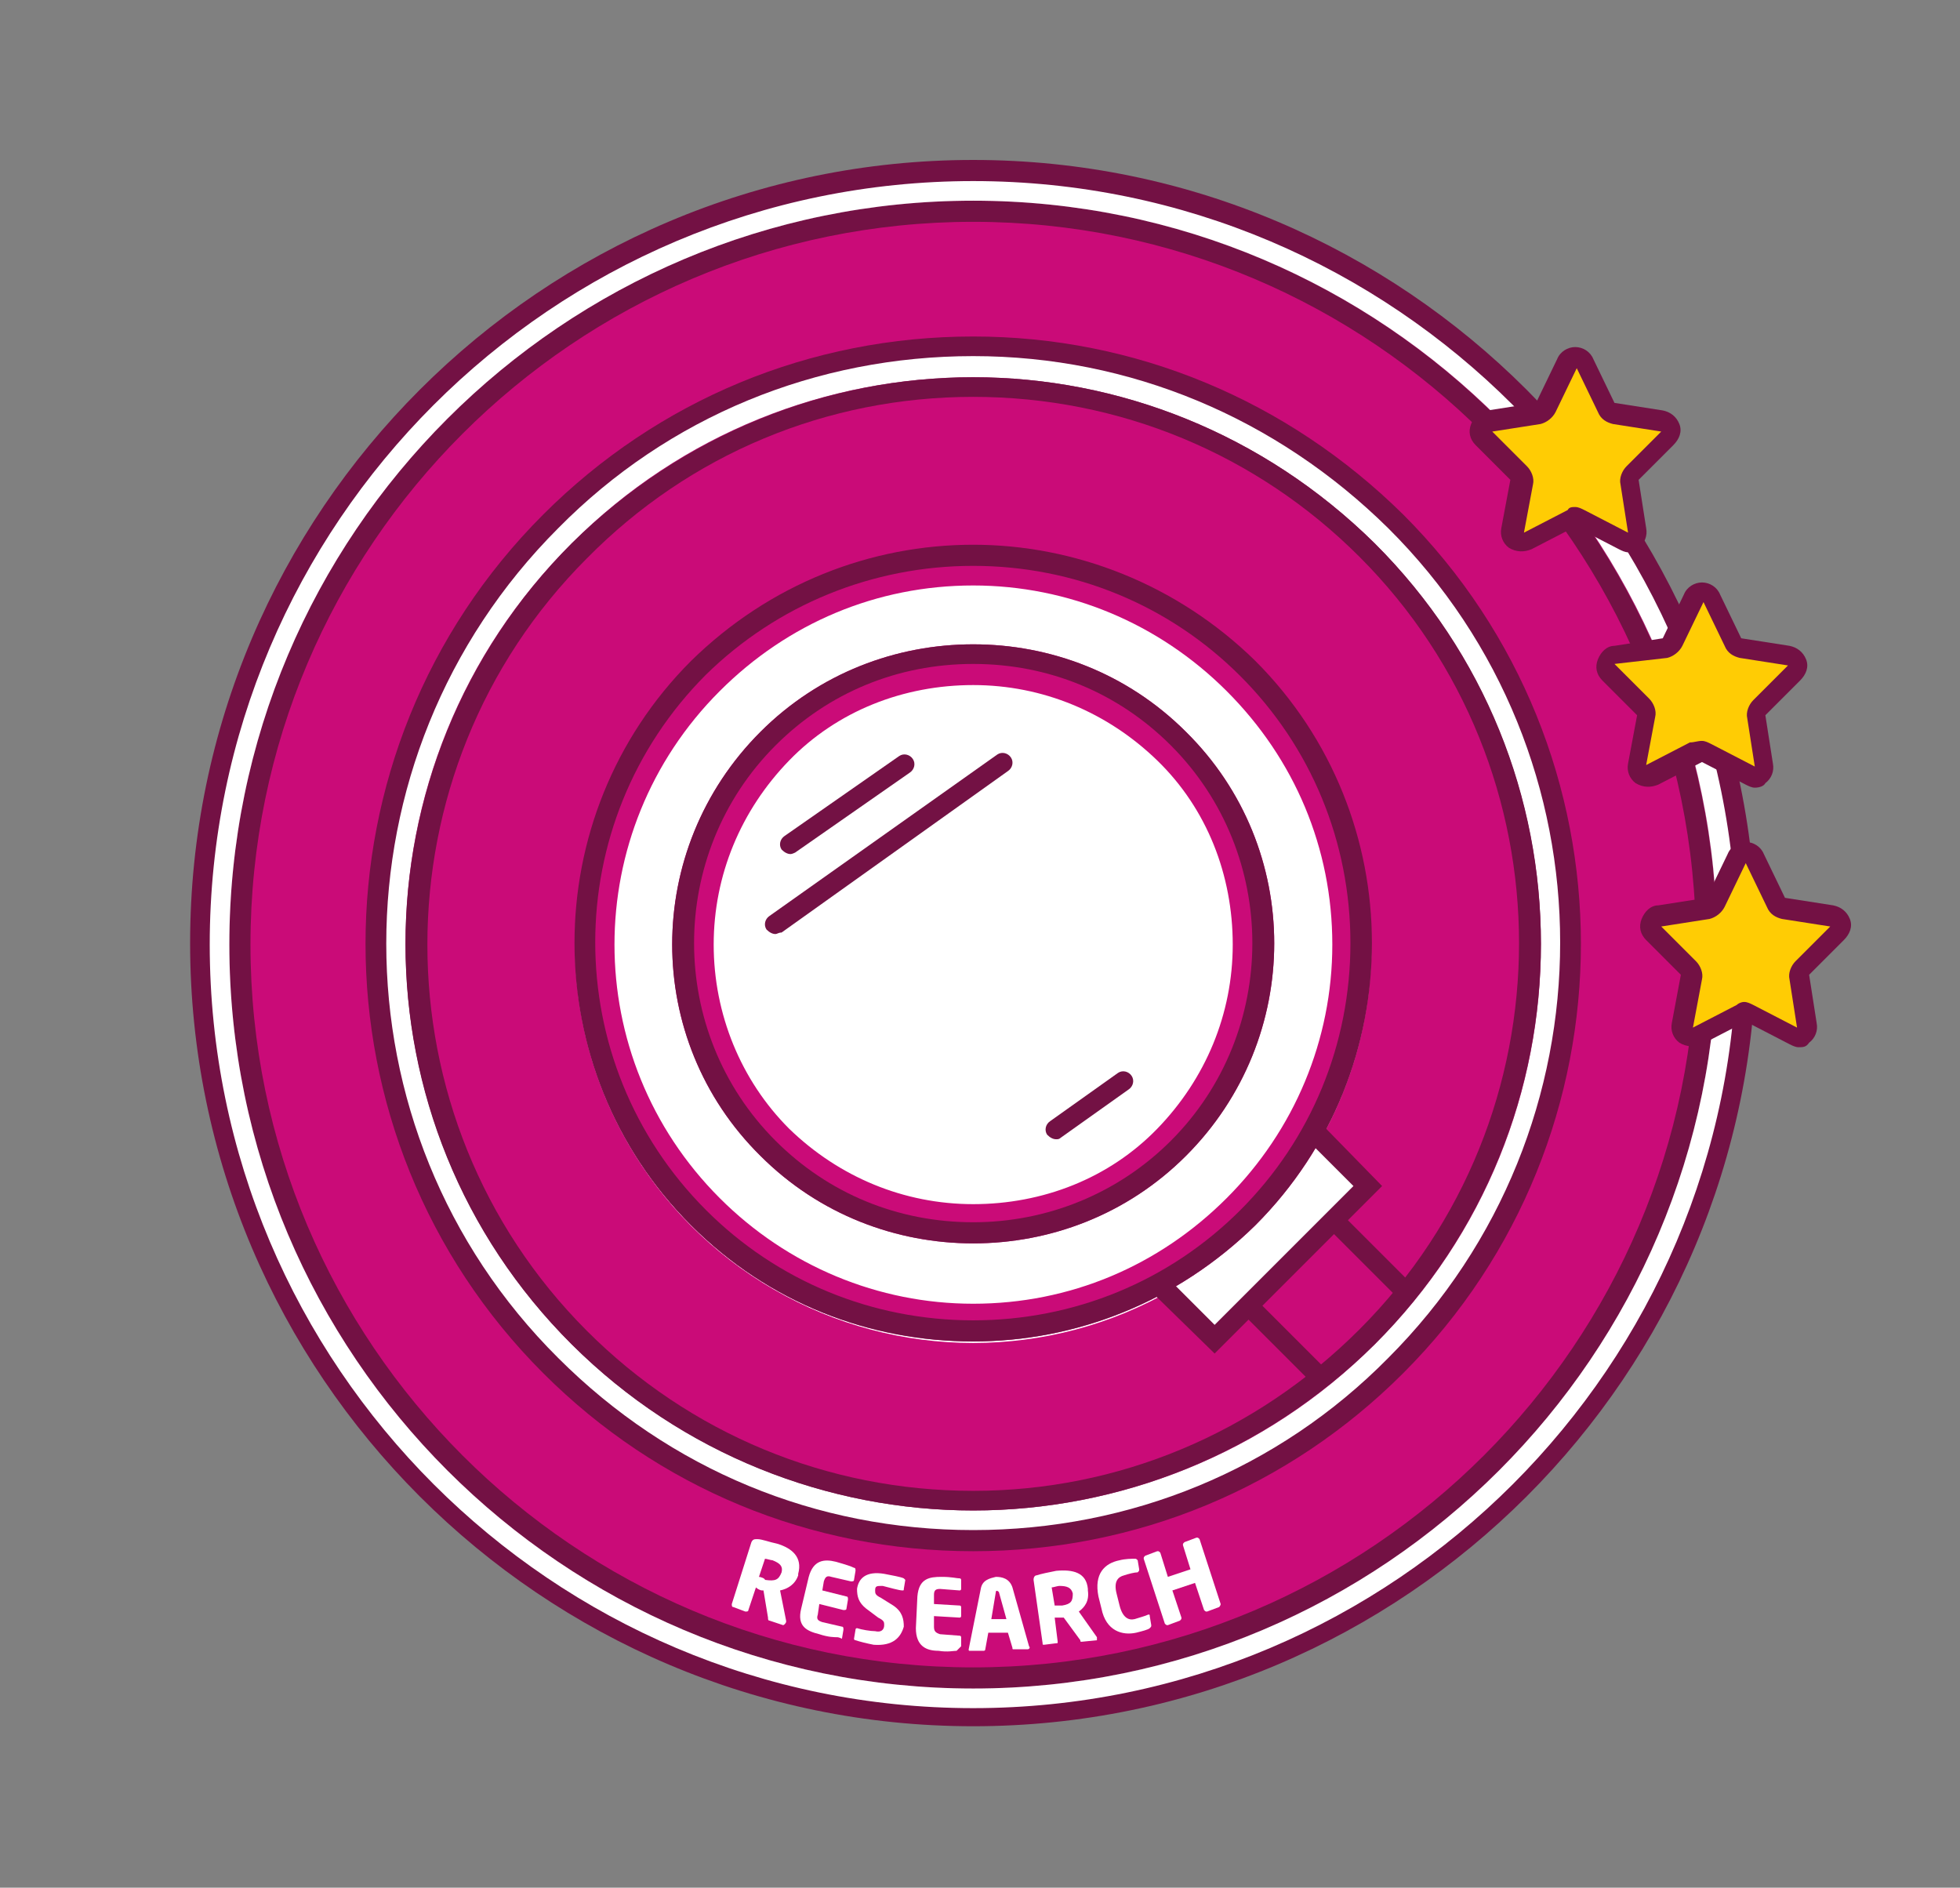 <?xml version="1.0" encoding="utf-8"?>
<!-- Generator: Adobe Illustrator 22.0.0, SVG Export Plug-In . SVG Version: 6.00 Build 0)  -->
<svg version="1.1" id="Layer_1" xmlns="http://www.w3.org/2000/svg" xmlns:xlink="http://www.w3.org/1999/xlink" x="0px" y="0px"
	 viewBox="0 0 129.9 125.1" style="enable-background:new 0 0 129.9 125.1;" xml:space="preserve">
<rect x="0" y="0" width="129.9" height="125.1" fill="#808080" stroke="none"/>
<style type="text/css">
	.st0{fill:#CA0B78;}
	.st1{fill:#731144;}
	.st2{fill:#FFFFFF;}
	.st3{fill:#FFCC04;}
</style>
<g>
	<g>
		<circle class="st0" cx="64.5" cy="62.6" r="49.3"/>
	</g>
	<g>
		<path class="st1" d="M64.5,14.7c26.4,0,47.9,21.5,47.9,47.9s-21.5,47.9-47.9,47.9S16.6,89,16.6,62.6S38.1,14.7,64.5,14.7
			 M64.5,13.3c-27.2,0-49.3,22.1-49.3,49.3c0,27.2,22.1,49.3,49.3,49.3s49.3-22.1,49.3-49.3C113.7,35.4,91.7,13.3,64.5,13.3
			L64.5,13.3z"/>
	</g>
	<g>
		<path class="st1" d="M64.5,13.3c27.2,0,49.3,22.1,49.3,49.3c0,27.2-22.1,49.3-49.3,49.3S15.2,89.8,15.2,62.6
			C15.2,35.4,37.3,13.3,64.5,13.3 M64.5,10.6c-28.6,0-51.9,23.3-51.9,51.9s23.3,51.9,51.9,51.9s51.9-23.3,51.9-51.9
			S93.1,10.6,64.5,10.6L64.5,10.6z"/>
	</g>
	<g>
		<path class="st2" d="M64.5,13.3c27.2,0,49.3,22.1,49.3,49.3c0,27.2-22.1,49.3-49.3,49.3S15.2,89.8,15.2,62.6
			C15.2,35.4,37.3,13.3,64.5,13.3 M64.5,12c-27.9,0-50.6,22.7-50.6,50.6c0,27.9,22.7,50.6,50.6,50.6s50.6-22.7,50.6-50.6
			C115.1,34.7,92.4,12,64.5,12L64.5,12z"/>
	</g>
</g>
<g>
	<path class="st1" d="M64.5,25c9.6,0,19.2,3.7,26.6,11c14.7,14.7,14.7,38.5,0,53.1c-7.3,7.3-17,11-26.6,11c-9.6,0-19.2-3.7-26.6-11
		c-14.7-14.7-14.7-38.5,0-53.1C45.2,28.7,54.8,25,64.5,25 M64.5,22.3c-10.8,0-20.9,4.2-28.5,11.8C20.3,49.8,20.3,75.3,36,91
		c7.6,7.6,17.7,11.8,28.5,11.8c10.8,0,20.9-4.2,28.5-11.8c15.7-15.7,15.7-41.2,0-56.9C85.3,26.5,75.2,22.3,64.5,22.3L64.5,22.3z"/>
</g>
<g>
	<path class="st2" d="M64.5,25c9.6,0,19.2,3.7,26.6,11c14.7,14.7,14.7,38.5,0,53.1c-7.3,7.3-17,11-26.6,11c-9.6,0-19.2-3.7-26.6-11
		c-14.7-14.7-14.7-38.5,0-53.1C45.2,28.7,54.8,25,64.5,25 M64.5,23.6c-10.4,0-20.2,4-27.5,11.4c-15.2,15.2-15.2,39.9,0,55
		c7.4,7.4,17.1,11.4,27.5,11.4c10.4,0,20.2-4,27.5-11.4c15.2-15.2,15.2-39.9,0-55C84.6,27.7,74.9,23.6,64.5,23.6L64.5,23.6z"/>
</g>
<g>
	<g>
		<path class="st0" d="M64.5,99.5c-9.9,0-19.1-3.8-26.1-10.8C24,74.3,24,50.9,38.4,36.5c7-7,16.2-10.8,26.1-10.8
			c9.9,0,19.1,3.8,26.1,10.8c14.4,14.4,14.4,37.8,0,52.2C83.6,95.6,74.3,99.5,64.5,99.5z"/>
	</g>
	<g>
		<path class="st1" d="M64.5,26.3c9.7,0,18.8,3.8,25.6,10.6c14.1,14.1,14.1,37.1,0,51.2C83.2,95,74.1,98.8,64.5,98.8
			c-9.7,0-18.8-3.8-25.6-10.6c-14.1-14.1-14.1-37.1,0-51.2C45.7,30.1,54.8,26.3,64.5,26.3 M64.5,25c-9.6,0-19.2,3.7-26.6,11
			c-14.7,14.7-14.7,38.5,0,53.1c7.3,7.3,17,11,26.6,11c9.6,0,19.2-3.7,26.6-11c14.7-14.7,14.7-38.5,0-53.1
			C83.7,28.7,74.1,25,64.5,25L64.5,25z"/>
	</g>
</g>
<g>
	<circle class="st2" cx="64.5" cy="62.6" r="26.4"/>
</g>
<g>
	
		<rect x="76.6" y="79.9" transform="matrix(0.707 -0.707 0.707 0.707 -33.602 83.49)" class="st2" width="14.7" height="4.7"/>
</g>
<g>
	<path class="st0" d="M64.5,45.4c4.6,0,8.9,1.8,12.2,5s5,7.6,5,12.2c0,4.6-1.8,8.9-5,12.2s-7.6,5-12.2,5s-8.9-1.8-12.2-5
		c-3.2-3.2-5-7.6-5-12.2c0-4.6,1.8-8.9,5-12.2S59.9,45.4,64.5,45.4 M64.5,42.7c-5.1,0-10.2,1.9-14.1,5.8c-7.8,7.8-7.8,20.4,0,28.1
		c3.9,3.9,9,5.8,14.1,5.8c5.1,0,10.2-1.9,14.1-5.8c7.8-7.8,7.8-20.4,0-28.1C74.7,44.6,69.6,42.7,64.5,42.7L64.5,42.7z"/>
</g>
<g>
	<g>
		<path class="st1" d="M64.5,44c5,0,9.6,1.9,13.1,5.4c7.2,7.2,7.2,19,0,26.2c-3.5,3.5-8.2,5.4-13.1,5.4c-5,0-9.6-1.9-13.1-5.4
			c-7.2-7.2-7.2-19,0-26.2C54.9,45.9,59.5,44,64.5,44 M64.5,42.7c-5.1,0-10.2,1.9-14.1,5.8c-7.8,7.8-7.8,20.4,0,28.1
			c3.9,3.9,9,5.8,14.1,5.8c5.1,0,10.2-1.9,14.1-5.8c7.8-7.8,7.8-20.4,0-28.1C74.7,44.6,69.6,42.7,64.5,42.7L64.5,42.7z"/>
	</g>
</g>
<g>
	<path class="st0" d="M64.5,38.8c6.3,0,12.3,2.5,16.8,7s7,10.4,7,16.8c0,6.3-2.5,12.3-7,16.8c-4.5,4.5-10.4,7-16.8,7
		c-6.3,0-12.3-2.5-16.8-7c-9.3-9.3-9.3-24.3,0-33.6C52.2,41.3,58.1,38.8,64.5,38.8 M64.5,36.1c-6.8,0-13.5,2.6-18.7,7.7
		c-10.3,10.3-10.3,27.1,0,37.4c5.2,5.2,11.9,7.7,18.7,7.7c6.8,0,13.5-2.6,18.7-7.7c10.3-10.3,10.3-27.1,0-37.4
		C78,38.7,71.2,36.1,64.5,36.1L64.5,36.1z"/>
</g>
<g>
	<path class="st1" d="M64.5,37.5c6.7,0,13,2.6,17.7,7.3c4.7,4.7,7.3,11,7.3,17.7s-2.6,13-7.3,17.7s-11,7.3-17.7,7.3
		c-6.7,0-13-2.6-17.7-7.3c-9.8-9.8-9.8-25.7,0-35.5C51.5,40.1,57.8,37.5,64.5,37.5 M64.5,36.1c-6.8,0-13.5,2.6-18.7,7.7
		c-10.3,10.3-10.3,27.1,0,37.4c5.2,5.2,11.9,7.7,18.7,7.7c6.8,0,13.5-2.6,18.7-7.7c10.3-10.3,10.3-27.1,0-37.4
		C78,38.7,71.2,36.1,64.5,36.1L64.5,36.1z"/>
</g>
<g>
	<polygon class="st1" points="80.5,89.7 76.2,85.5 77.2,84.5 80.5,87.8 89.7,78.6 86.4,75.3 87.4,74.3 91.6,78.6 	"/>
</g>
<g>
	<rect x="90.3" y="79.8" transform="matrix(0.707 -0.707 0.707 0.707 -32.311 88.744)" class="st1" width="1.3" height="7.2"/>
</g>
<g>
	<rect x="84.6" y="85.4" transform="matrix(0.707 -0.707 0.707 0.707 -37.951 86.379)" class="st1" width="1.3" height="7.1"/>
</g>
<g>
	<path class="st1" d="M52.4,56.6c-0.2,0-0.4-0.1-0.6-0.3c-0.2-0.3-0.1-0.7,0.2-0.9l7.6-5.3c0.3-0.2,0.7-0.1,0.9,0.2
		c0.2,0.3,0.1,0.7-0.2,0.9l-7.6,5.3C52.7,56.5,52.5,56.6,52.4,56.6z"/>
</g>
<g>
	<path class="st1" d="M70,75.5c-0.2,0-0.4-0.1-0.6-0.3c-0.2-0.3-0.1-0.7,0.2-0.9l4.5-3.2c0.3-0.2,0.7-0.1,0.9,0.2s0.1,0.7-0.2,0.9
		l-4.5,3.2C70.2,75.5,70.1,75.5,70,75.5z"/>
</g>
<g>
	<path class="st1" d="M51.4,61.9c-0.2,0-0.4-0.1-0.6-0.3c-0.2-0.3-0.1-0.7,0.2-0.9L66.1,50c0.3-0.2,0.7-0.1,0.9,0.2
		c0.2,0.3,0.1,0.7-0.2,0.9L51.8,61.8C51.6,61.8,51.5,61.9,51.4,61.9z"/>
</g>
<g>
	<path class="st2" d="M45.9,81.1"/>
</g>
<g>
	<path class="st2" d="M51.9,107.7l-0.9-0.3c-0.1,0-0.1-0.1-0.1-0.2l-0.3-1.8l-0.1,0c-0.1,0-0.3-0.1-0.4-0.2l-0.5,1.5
		c0,0.1-0.1,0.1-0.2,0.1l-0.8-0.3c-0.1,0-0.1-0.1-0.1-0.2l1.3-4.1c0.1-0.2,0.2-0.2,0.4-0.2c0.3,0,0.8,0.2,1.3,0.3
		c1,0.3,1.7,0.9,1.4,2l0,0.1c-0.2,0.6-0.7,0.9-1.2,1l0.4,2c0,0,0,0.1,0,0.1C52,107.7,51.9,107.7,51.9,107.7z M51.8,104.2
		c0.1-0.4-0.1-0.6-0.6-0.8c-0.1,0-0.4-0.1-0.5-0.1l-0.4,1.2c0.1,0,0.4,0.1,0.4,0.2C51.4,104.8,51.6,104.7,51.8,104.2L51.8,104.2z"/>
	<path class="st2" d="M55.5,108.5c-0.2,0-0.6,0-1.2-0.2c-0.8-0.2-1.5-0.5-1.2-1.7l0.5-2.1c0.3-1.1,1-1.2,1.8-1
		c0.7,0.2,1,0.3,1.2,0.4c0.1,0,0.1,0.1,0.1,0.2l-0.1,0.6c0,0.1-0.1,0.1-0.2,0.1l-1.3-0.3c-0.3-0.1-0.4,0-0.5,0.3l-0.1,0.6l1.6,0.4
		c0.1,0,0.1,0.1,0.1,0.2l-0.1,0.6c0,0.1-0.1,0.1-0.2,0.1l-1.6-0.4l-0.1,0.7c-0.1,0.3,0,0.4,0.3,0.5l1.3,0.3c0.1,0,0.1,0.1,0.1,0.2
		l-0.1,0.6C55.6,108.5,55.5,108.5,55.5,108.5z"/>
	<path class="st2" d="M57.9,109c-0.5-0.1-0.9-0.2-1.2-0.3c-0.1,0-0.1-0.1-0.1-0.1l0.1-0.6c0-0.1,0.1-0.1,0.1-0.1c0,0,0,0,0,0
		c0.3,0.1,0.9,0.2,1.2,0.2c0.4,0.1,0.6-0.1,0.6-0.4c0-0.2,0-0.3-0.4-0.5l-0.8-0.6c-0.5-0.4-0.6-0.8-0.6-1.3c0.1-0.7,0.6-1.2,1.8-1
		c0.5,0.1,1.1,0.2,1.3,0.3c0,0,0.1,0.1,0.1,0.1l-0.1,0.6c0,0.1,0,0.1-0.1,0.1c0,0,0,0,0,0c-0.2,0-0.9-0.2-1.3-0.3
		c-0.4,0-0.5,0-0.5,0.3c0,0.2,0,0.3,0.4,0.5l0.8,0.5c0.6,0.4,0.7,0.9,0.7,1.4C59.7,108.5,59.2,109.1,57.9,109z"/>
	<path class="st2" d="M63.4,109.4c-0.2,0-0.6,0.1-1.2,0c-0.8,0-1.5-0.3-1.5-1.5l0.1-2.1c0.1-1.2,0.8-1.3,1.6-1.3
		c0.7,0,1,0.1,1.2,0.1c0.1,0,0.1,0.1,0.1,0.1l0,0.6c0,0.1-0.1,0.1-0.1,0.1l-1.3-0.1c-0.3,0-0.4,0.1-0.4,0.4l0,0.6l1.7,0.1
		c0.1,0,0.1,0.1,0.1,0.1l0,0.6c0,0.1-0.1,0.1-0.1,0.1l-1.7-0.1l0,0.7c0,0.3,0.1,0.4,0.4,0.5l1.3,0.1c0.1,0,0.1,0.1,0.1,0.1l0,0.6
		C63.5,109.3,63.5,109.3,63.4,109.4z"/>
	<path class="st2" d="M68.1,109.3l-0.9,0c-0.1,0-0.1,0-0.1-0.1l-0.3-1l-1.3,0l-0.2,1.1c0,0.1-0.1,0.1-0.1,0.1l-0.9,0
		c-0.1,0-0.1,0-0.1-0.1c0,0,0,0,0,0l0.8-4c0.1-0.6,0.6-0.7,1-0.8c0.4,0,0.9,0.1,1.1,0.7l1.1,3.9c0,0,0,0,0,0
		C68.3,109.2,68.2,109.3,68.1,109.3z M66.2,105.5C66.2,105.5,66.2,105.4,66.2,105.5c-0.1-0.1-0.2-0.1-0.2,0l-0.3,1.8l1,0L66.2,105.5
		z"/>
	<path class="st2" d="M72.7,108.7l-1,0.1c-0.1,0-0.1,0-0.1-0.1l-1.1-1.5l-0.1,0c-0.1,0-0.3,0-0.5,0l0.2,1.6c0,0.1,0,0.1-0.1,0.1
		l-0.8,0.1c-0.1,0-0.1,0-0.1-0.1l-0.6-4.2c0-0.2,0.1-0.3,0.2-0.3c0.3-0.1,0.8-0.2,1.3-0.3c1.1-0.1,2,0.1,2.1,1.2l0,0.1
		c0.1,0.7-0.2,1.1-0.6,1.4l1.2,1.7C72.7,108.6,72.7,108.6,72.7,108.7C72.7,108.7,72.7,108.7,72.7,108.7z M71.1,105.6
		c-0.1-0.4-0.4-0.5-0.9-0.5c-0.1,0-0.4,0.1-0.5,0.1l0.2,1.2c0.1,0,0.4,0,0.5,0C71,106.3,71.1,106.1,71.1,105.6L71.1,105.6z"/>
	<path class="st2" d="M76.2,107.9c-0.1,0.1-0.5,0.2-0.9,0.3c-0.9,0.2-2-0.1-2.3-1.6l-0.2-0.8c-0.3-1.5,0.4-2.2,1.4-2.4
		c0.4-0.1,0.8-0.1,1-0.1c0.1,0,0.1,0,0.2,0.1l0.1,0.6c0,0.1,0,0.1-0.1,0.2c0,0,0,0,0,0c-0.2,0-0.6,0.1-0.9,0.2
		c-0.4,0.1-0.7,0.4-0.5,1.2l0.2,0.8c0.2,0.8,0.6,1,1,0.9c0.3-0.1,0.7-0.2,0.9-0.3c0,0,0,0,0,0c0.1,0,0.1,0,0.1,0.1l0.1,0.6
		C76.3,107.8,76.3,107.8,76.2,107.9z"/>
	<path class="st2" d="M80.8,106.5l-0.8,0.3c-0.1,0-0.1,0-0.2-0.1l-0.6-1.8l-1.5,0.5l0.6,1.8c0,0.1,0,0.1-0.1,0.2l-0.8,0.3
		c-0.1,0-0.1,0-0.2-0.1l-1.4-4.3c0-0.1,0-0.1,0.1-0.2l0.8-0.3c0.1,0,0.1,0,0.2,0.1l0.5,1.6l1.5-0.5l-0.5-1.6c0-0.1,0-0.1,0.1-0.2
		l0.8-0.3c0.1,0,0.1,0,0.2,0.1l1.4,4.3C80.9,106.4,80.8,106.5,80.8,106.5z"/>
</g>
<g>
	<path class="st3" d="M117.7,59.8l-1.4-2.9c-0.3-0.5-1-0.5-1.3,0l-1.4,2.9c-0.1,0.2-0.3,0.4-0.5,0.4l-3.2,0.5
		c-0.6,0.1-0.8,0.8-0.4,1.2l2.3,2.3c0.2,0.2,0.2,0.4,0.2,0.6l-0.6,3.2c-0.1,0.6,0.5,1,1,0.7l2.9-1.5c0.2-0.1,0.5-0.1,0.7,0l2.9,1.5
		c0.5,0.3,1.1-0.2,1-0.7l-0.5-3.2c0-0.2,0-0.5,0.2-0.6l2.3-2.3c0.4-0.4,0.2-1.1-0.4-1.2l-3.2-0.5C118,60.1,117.8,60,117.7,59.8z"/>
</g>
<g>
	<path class="st1" d="M119.2,69.4c-0.2,0-0.4-0.1-0.6-0.2l-2.9-1.5c0,0,0,0,0,0l-2.9,1.5c-0.5,0.2-1,0.2-1.5-0.1
		c-0.4-0.3-0.6-0.8-0.5-1.3l0.6-3.2c0,0,0,0,0,0l-2.3-2.3c-0.4-0.4-0.5-0.9-0.3-1.4c0.2-0.5,0.6-0.9,1.1-0.9l3.2-0.5c0,0,0,0,0,0
		l1.4-2.9c0.2-0.5,0.7-0.8,1.2-0.8c0,0,0,0,0,0c0.5,0,1,0.3,1.2,0.8l1.4,2.9c0,0,0,0,0,0l3.2,0.5c0.5,0.1,0.9,0.4,1.1,0.9
		c0.2,0.5,0,1-0.4,1.4l-2.3,2.3c0,0,0,0,0,0l0.5,3.2c0.1,0.5-0.1,1-0.5,1.3C119.7,69.4,119.5,69.4,119.2,69.4z M115.6,66.4
		c0.2,0,0.4,0.1,0.6,0.2l2.9,1.5c0,0,0,0,0,0c0,0,0,0,0,0l-0.5-3.2c-0.1-0.4,0.1-0.9,0.4-1.2l2.3-2.3c0,0,0,0,0,0c0,0,0,0,0,0
		l-3.2-0.5c-0.4-0.1-0.8-0.3-1-0.8v0l-1.4-2.9c0,0,0,0,0,0l0,0c0,0,0,0,0,0l-1.4,2.9c-0.2,0.4-0.6,0.7-1,0.8l-3.2,0.5c0,0,0,0,0,0
		c0,0,0,0,0,0l2.3,2.3c0.3,0.3,0.5,0.8,0.4,1.2l-0.6,3.2c0,0,0,0,0,0c0,0,0,0,0,0l2.9-1.5C115.2,66.5,115.4,66.4,115.6,66.4z"/>
</g>
<g>
	<path class="st3" d="M114.8,42.5l-1.4-2.9c-0.3-0.5-1-0.5-1.3,0l-1.4,2.9c-0.1,0.2-0.3,0.4-0.5,0.4l-3.2,0.5
		c-0.6,0.1-0.8,0.8-0.4,1.2l2.3,2.3c0.2,0.2,0.2,0.4,0.2,0.6l-0.6,3.2c-0.1,0.6,0.5,1,1,0.7l2.9-1.5c0.2-0.1,0.5-0.1,0.7,0l2.9,1.5
		c0.5,0.3,1.1-0.2,1-0.7l-0.5-3.2c0-0.2,0-0.5,0.2-0.6l2.3-2.3c0.4-0.4,0.2-1.1-0.4-1.2l-3.2-0.5C115.1,42.9,114.9,42.7,114.8,42.5z
		"/>
</g>
<g>
	<path class="st1" d="M116.3,52.2c-0.2,0-0.4-0.1-0.6-0.2l-2.9-1.5c0,0,0,0,0,0l-2.9,1.5c-0.5,0.2-1,0.2-1.5-0.1
		c-0.4-0.3-0.6-0.8-0.5-1.3l0.6-3.2c0,0,0,0,0,0l-2.3-2.3c-0.4-0.4-0.5-0.9-0.3-1.4c0.2-0.5,0.6-0.9,1.1-0.9l3.2-0.5c0,0,0,0,0,0
		l1.4-2.9c0.2-0.5,0.7-0.8,1.2-0.8c0,0,0,0,0,0c0.5,0,1,0.3,1.2,0.8l1.4,2.9c0,0,0,0,0,0l3.2,0.5c0.5,0.1,0.9,0.4,1.1,0.9
		c0.2,0.5,0,1-0.4,1.4l-2.3,2.3c0,0,0,0,0,0l0.5,3.2c0.1,0.5-0.1,1-0.5,1.3C116.9,52.1,116.6,52.2,116.3,52.2z M112.8,49.1
		c0.2,0,0.4,0.1,0.6,0.2l2.9,1.5c0,0,0,0,0,0c0,0,0,0,0,0l-0.5-3.2c-0.1-0.4,0.1-0.9,0.4-1.2l2.3-2.3c0,0,0,0,0,0c0,0,0,0,0,0
		l-3.2-0.5c-0.4-0.1-0.8-0.3-1-0.8v0l-1.4-2.9c0,0,0,0,0,0l0,0c0,0,0,0,0,0l-1.4,2.9c-0.2,0.4-0.6,0.7-1,0.8L107,44c0,0,0,0,0,0
		c0,0,0,0,0,0l2.3,2.3c0.3,0.3,0.5,0.8,0.4,1.2l-0.6,3.2c0,0,0,0,0,0c0,0,0,0,0,0l2.9-1.5C112.3,49.2,112.5,49.1,112.8,49.1z"/>
</g>
<g>
	<path class="st3" d="M106.5,26.9l-1.4-2.9c-0.3-0.5-1-0.5-1.3,0l-1.4,2.9c-0.1,0.2-0.3,0.4-0.5,0.4l-3.2,0.5
		c-0.6,0.1-0.8,0.8-0.4,1.2l2.3,2.3c0.2,0.2,0.2,0.4,0.2,0.6l-0.6,3.2c-0.1,0.6,0.5,1,1,0.7l2.9-1.5c0.2-0.1,0.5-0.1,0.7,0l2.9,1.5
		c0.5,0.3,1.1-0.2,1-0.7l-0.5-3.2c0-0.2,0-0.5,0.2-0.6l2.3-2.3c0.4-0.4,0.2-1.1-0.4-1.2l-3.2-0.5C106.8,27.3,106.6,27.2,106.5,26.9z
		"/>
</g>
<g>
	<path class="st1" d="M107.9,36.6c-0.2,0-0.4-0.1-0.6-0.2l-2.9-1.5c0,0,0,0,0,0l-2.9,1.5c-0.5,0.2-1,0.2-1.5-0.1
		c-0.4-0.3-0.6-0.8-0.5-1.3l0.6-3.2c0,0,0,0,0,0l-2.3-2.3c-0.4-0.4-0.5-0.9-0.3-1.4c0.2-0.5,0.6-0.9,1.1-0.9l3.2-0.5c0,0,0,0,0,0
		l1.4-2.9c0.2-0.5,0.7-0.8,1.2-0.8c0,0,0,0,0,0c0.5,0,1,0.3,1.2,0.8l1.4,2.9c0,0,0,0,0,0l3.2,0.5c0.5,0.1,0.9,0.4,1.1,0.9
		c0.2,0.5,0,1-0.4,1.4l-2.3,2.3c0,0,0,0,0,0l0.5,3.2c0.1,0.5-0.1,1-0.5,1.3C108.5,36.5,108.2,36.6,107.9,36.6z M104.4,33.6
		c0.2,0,0.4,0.1,0.6,0.2l2.9,1.5c0,0,0,0,0,0c0,0,0,0,0,0l-0.5-3.2c-0.1-0.4,0.1-0.9,0.4-1.2l2.3-2.3c0,0,0,0,0,0c0,0,0,0,0,0
		l-3.2-0.5c-0.4-0.1-0.8-0.3-1-0.8v0l-1.4-2.9c0,0,0,0,0,0l0,0c0,0,0,0,0,0l-1.4,2.9c-0.2,0.4-0.6,0.7-1,0.8l-3.2,0.5c0,0,0,0,0,0
		c0,0,0,0,0,0l2.3,2.3c0.3,0.3,0.5,0.8,0.4,1.2l-0.6,3.2c0,0,0,0,0,0c0,0,0,0,0,0l2.9-1.5C104,33.6,104.2,33.6,104.4,33.6z"/>
</g>
</svg>
